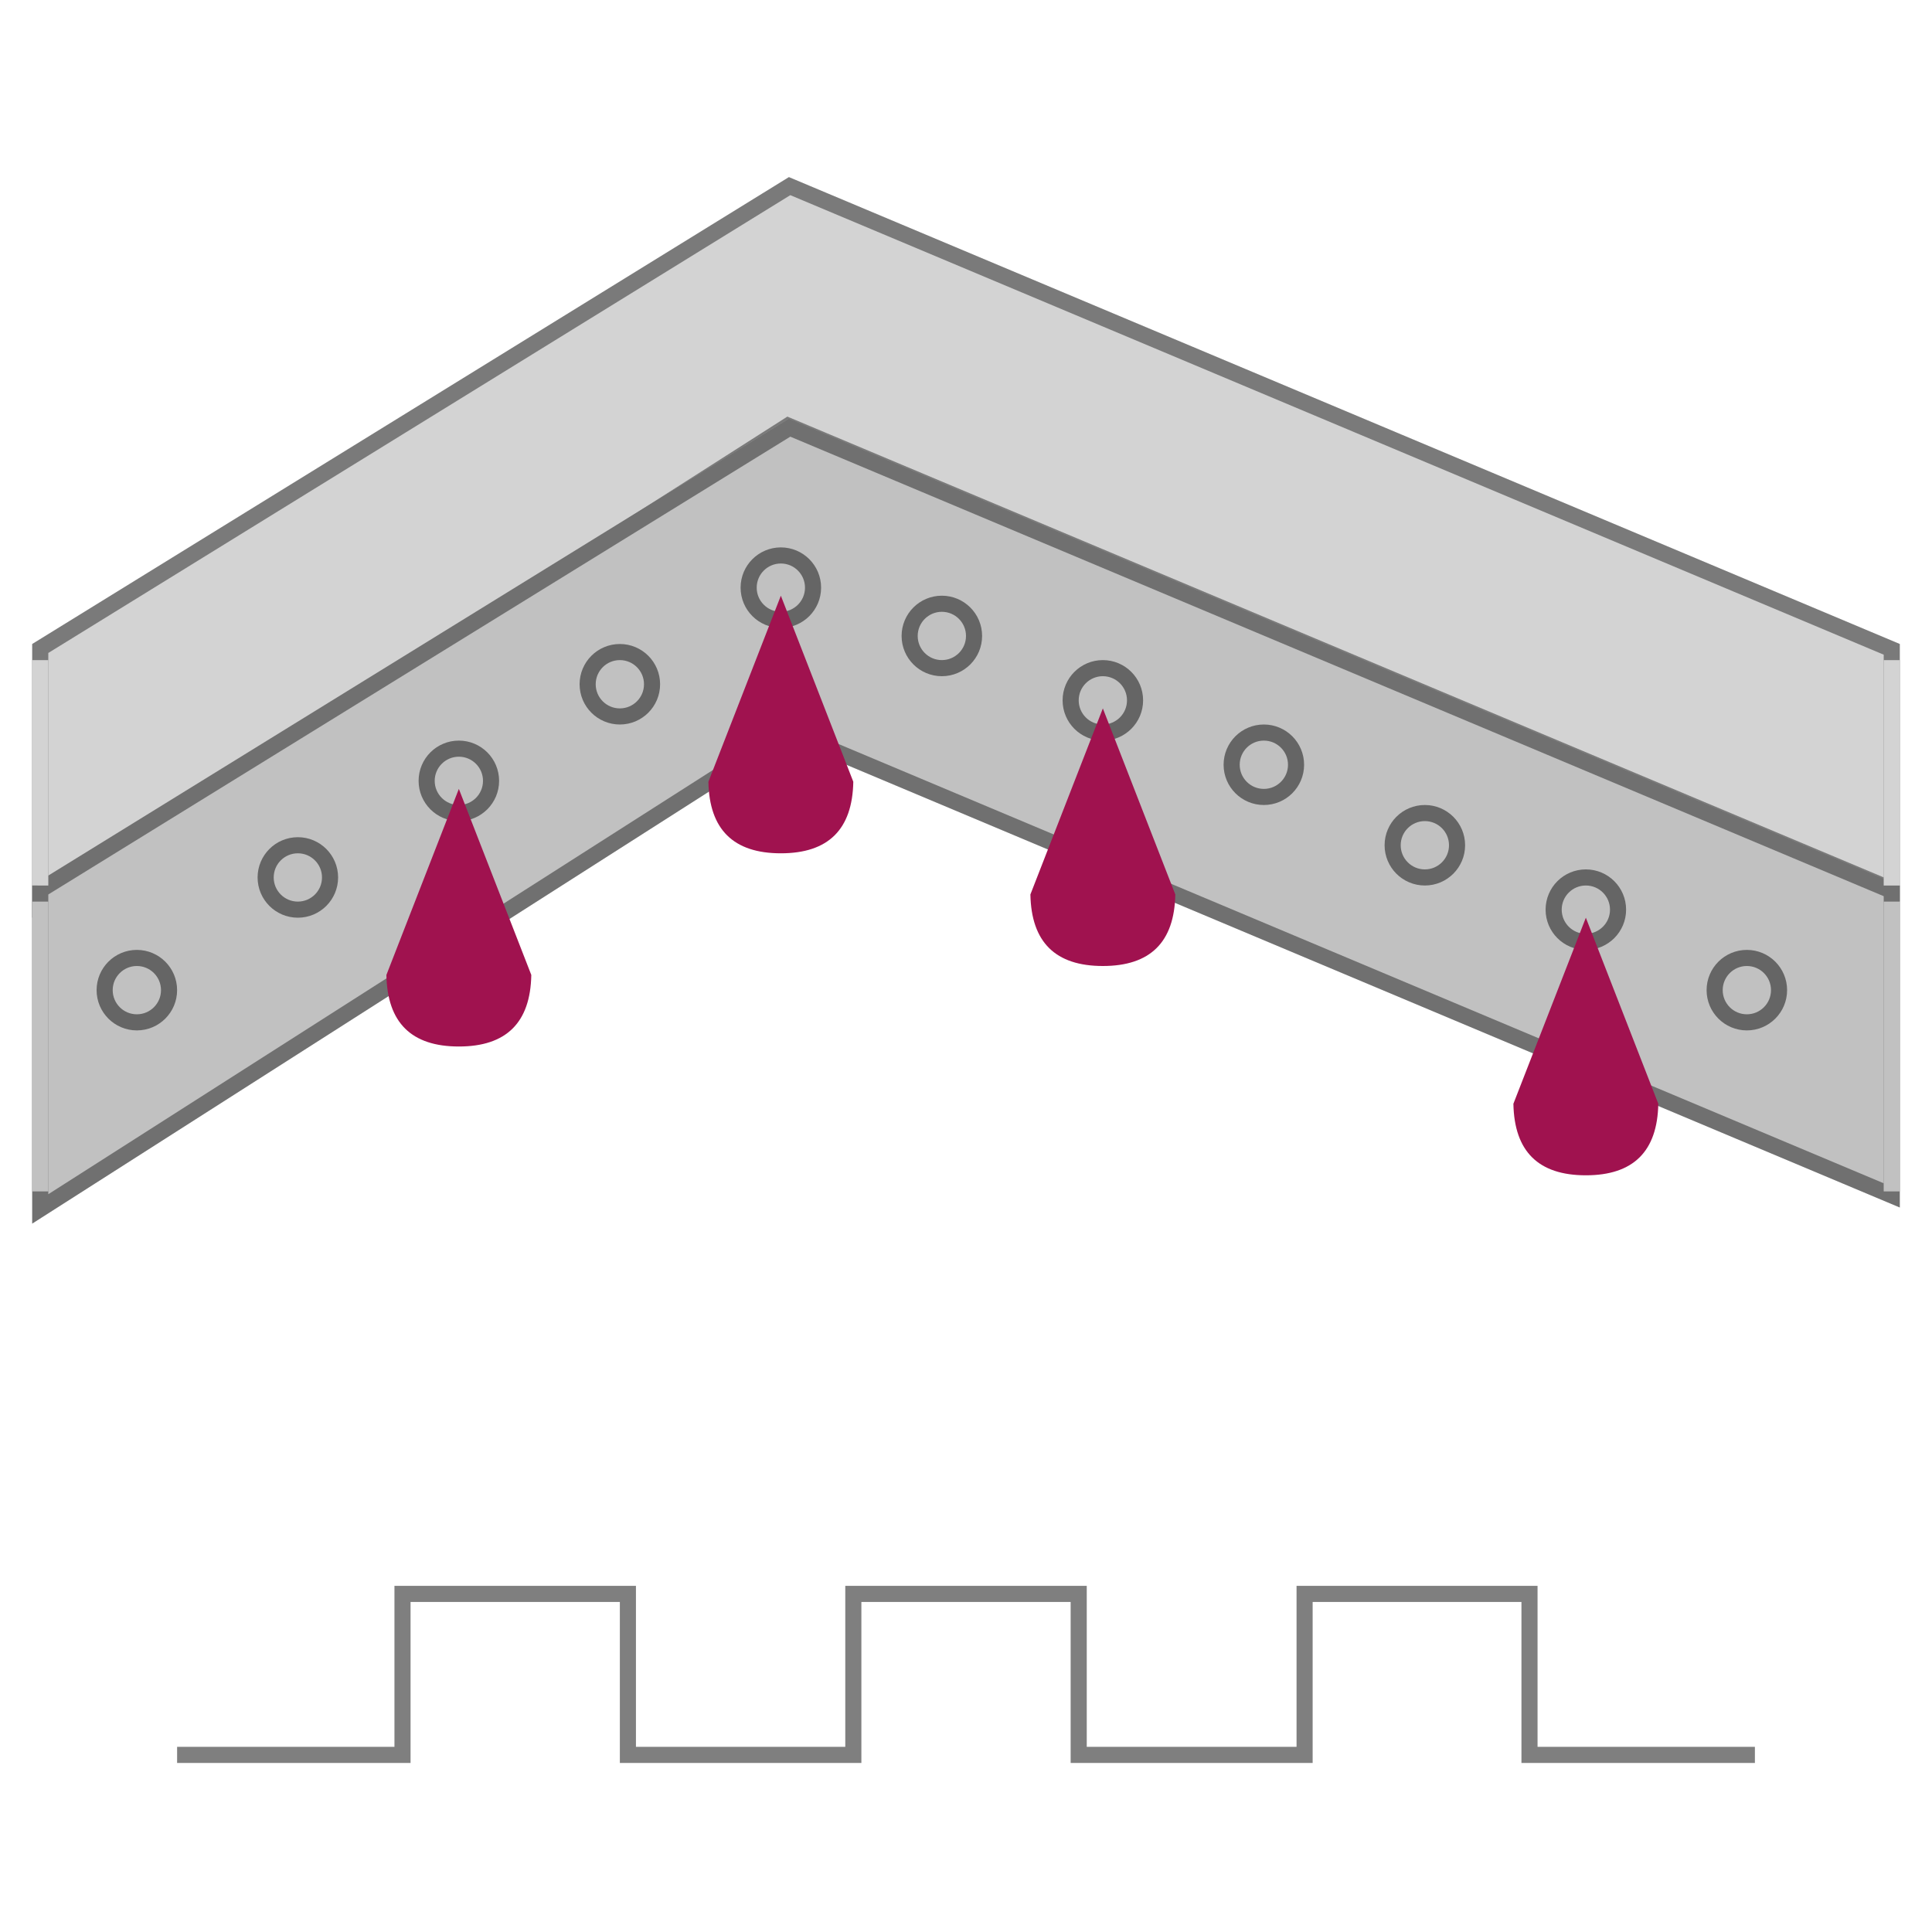 <svg xmlns="http://www.w3.org/2000/svg" xmlns:xlink="http://www.w3.org/1999/xlink" width="120" height="120" viewBox="0 0 120 120">
    <defs>
        <path id="a" d="M0 29L47 0l69 29v16L47 16 0 46z"/>
        <path id="b" d="M0 44l47-29 69 29v20L47 35 0 65z"/>
        <circle id="c" cx="16.5" cy="43.5" r="2.5"/>
        <circle id="d" cx="6.5" cy="50.5" r="2.5"/>
        <circle id="e" cx="26.5" cy="37.5" r="2.5"/>
        <circle id="f" cx="36.5" cy="31.5" r="2.5"/>
        <circle id="g" cx="46.5" cy="25.5" r="2.5"/>
        <circle id="h" cx="56.5" cy="28.5" r="2.5"/>
        <circle id="i" cx="66.5" cy="32.5" r="2.5"/>
        <circle id="j" cx="76.5" cy="36.5" r="2.5"/>
        <circle id="k" cx="86.5" cy="41.5" r="2.5"/>
        <circle id="l" cx="96.5" cy="45.5" r="2.5"/>
        <circle id="m" cx="106.5" cy="50.5" r="2.5"/>
    </defs>
    <g fill="none" fill-rule="evenodd">
        <path stroke="#000" stroke-opacity=".5" d="M11 109h14V99h14v10h14.002V99H67v10h14.031V99H95v10h14"/>
        <g transform="translate(2 11)">
            <use fill="#D3D3D3" xlink:href="#a"/>
            <path stroke="#000" stroke-opacity=".419" d="M.5 29.279v15.809l46.452-29.65 68.548 28.81V29.331L47.044.561.5 29.279z"/>
        </g>
        <g transform="translate(2 11)">
            <use fill="#C1C1C1" xlink:href="#b"/>
            <path stroke="#000" stroke-opacity=".419" d="M.5 44.279v19.809l46.452-29.65 68.548 28.81V44.331L47.044 15.561.5 44.279z"/>
        </g>
        <g transform="translate(2 11)">
            <use fill="#C1C1C1" xlink:href="#c"/>
            <circle cx="16.5" cy="43.5" r="2" stroke="#000" stroke-opacity=".48"/>
        </g>
        <g transform="translate(2 11)">
            <use fill="#C1C1C1" xlink:href="#d"/>
            <circle cx="6.5" cy="50.5" r="2" stroke="#000" stroke-opacity=".48"/>
        </g>
        <g transform="translate(2 11)">
            <use fill="#C1C1C1" xlink:href="#e"/>
            <circle cx="26.5" cy="37.5" r="2" stroke="#000" stroke-opacity=".48"/>
        </g>
        <g transform="translate(2 11)">
            <use fill="#C1C1C1" xlink:href="#f"/>
            <circle cx="36.5" cy="31.5" r="2" stroke="#000" stroke-opacity=".48"/>
        </g>
        <g transform="translate(2 11)">
            <use fill="#C1C1C1" xlink:href="#g"/>
            <circle cx="46.5" cy="25.5" r="2" stroke="#000" stroke-opacity=".48"/>
        </g>
        <g transform="translate(2 11)">
            <use fill="#C1C1C1" xlink:href="#h"/>
            <circle cx="56.5" cy="28.5" r="2" stroke="#000" stroke-opacity=".48"/>
        </g>
        <g transform="translate(2 11)">
            <use fill="#C1C1C1" xlink:href="#i"/>
            <circle cx="66.5" cy="32.5" r="2" stroke="#000" stroke-opacity=".48"/>
        </g>
        <g transform="translate(2 11)">
            <use fill="#C1C1C1" xlink:href="#j"/>
            <circle cx="76.5" cy="36.5" r="2" stroke="#000" stroke-opacity=".48"/>
        </g>
        <g transform="translate(2 11)">
            <use fill="#C1C1C1" xlink:href="#k"/>
            <circle cx="86.5" cy="41.5" r="2" stroke="#000" stroke-opacity=".48"/>
        </g>
        <g transform="translate(2 11)">
            <use fill="#C1C1C1" xlink:href="#l"/>
            <circle cx="96.5" cy="45.5" r="2" stroke="#000" stroke-opacity=".48"/>
        </g>
        <g transform="translate(2 11)">
            <use fill="#C1C1C1" xlink:href="#m"/>
            <circle cx="106.5" cy="50.5" r="2" stroke="#000" stroke-opacity=".48"/>
        </g>
        <path fill="#C1C1C1" d="M2 56h1v18H2z"/>
        <path fill="#D3D3D3" d="M2 41h1v14H2zM117 41h1v14h-1z"/>
        <path fill="#C1C1C1" d="M117 56h1v18h-1z"/>
        <path fill="#A0124F" d="M28.5 49L33 60.556C32.946 63.519 31.446 65 28.5 65c-2.946 0-4.446-1.481-4.5-4.444L28.5 49zM68.5 44L73 55.556C72.946 58.519 71.446 60 68.5 60c-2.946 0-4.446-1.481-4.5-4.444L68.5 44zM98.5 57l4.5 11.556c-.054 2.963-1.554 4.444-4.5 4.444-2.946 0-4.446-1.481-4.5-4.444L98.5 57zM48.5 37L53 48.556C52.946 51.519 51.446 53 48.5 53c-2.946 0-4.446-1.481-4.5-4.444L48.5 37z"/>
    </g>
</svg>
